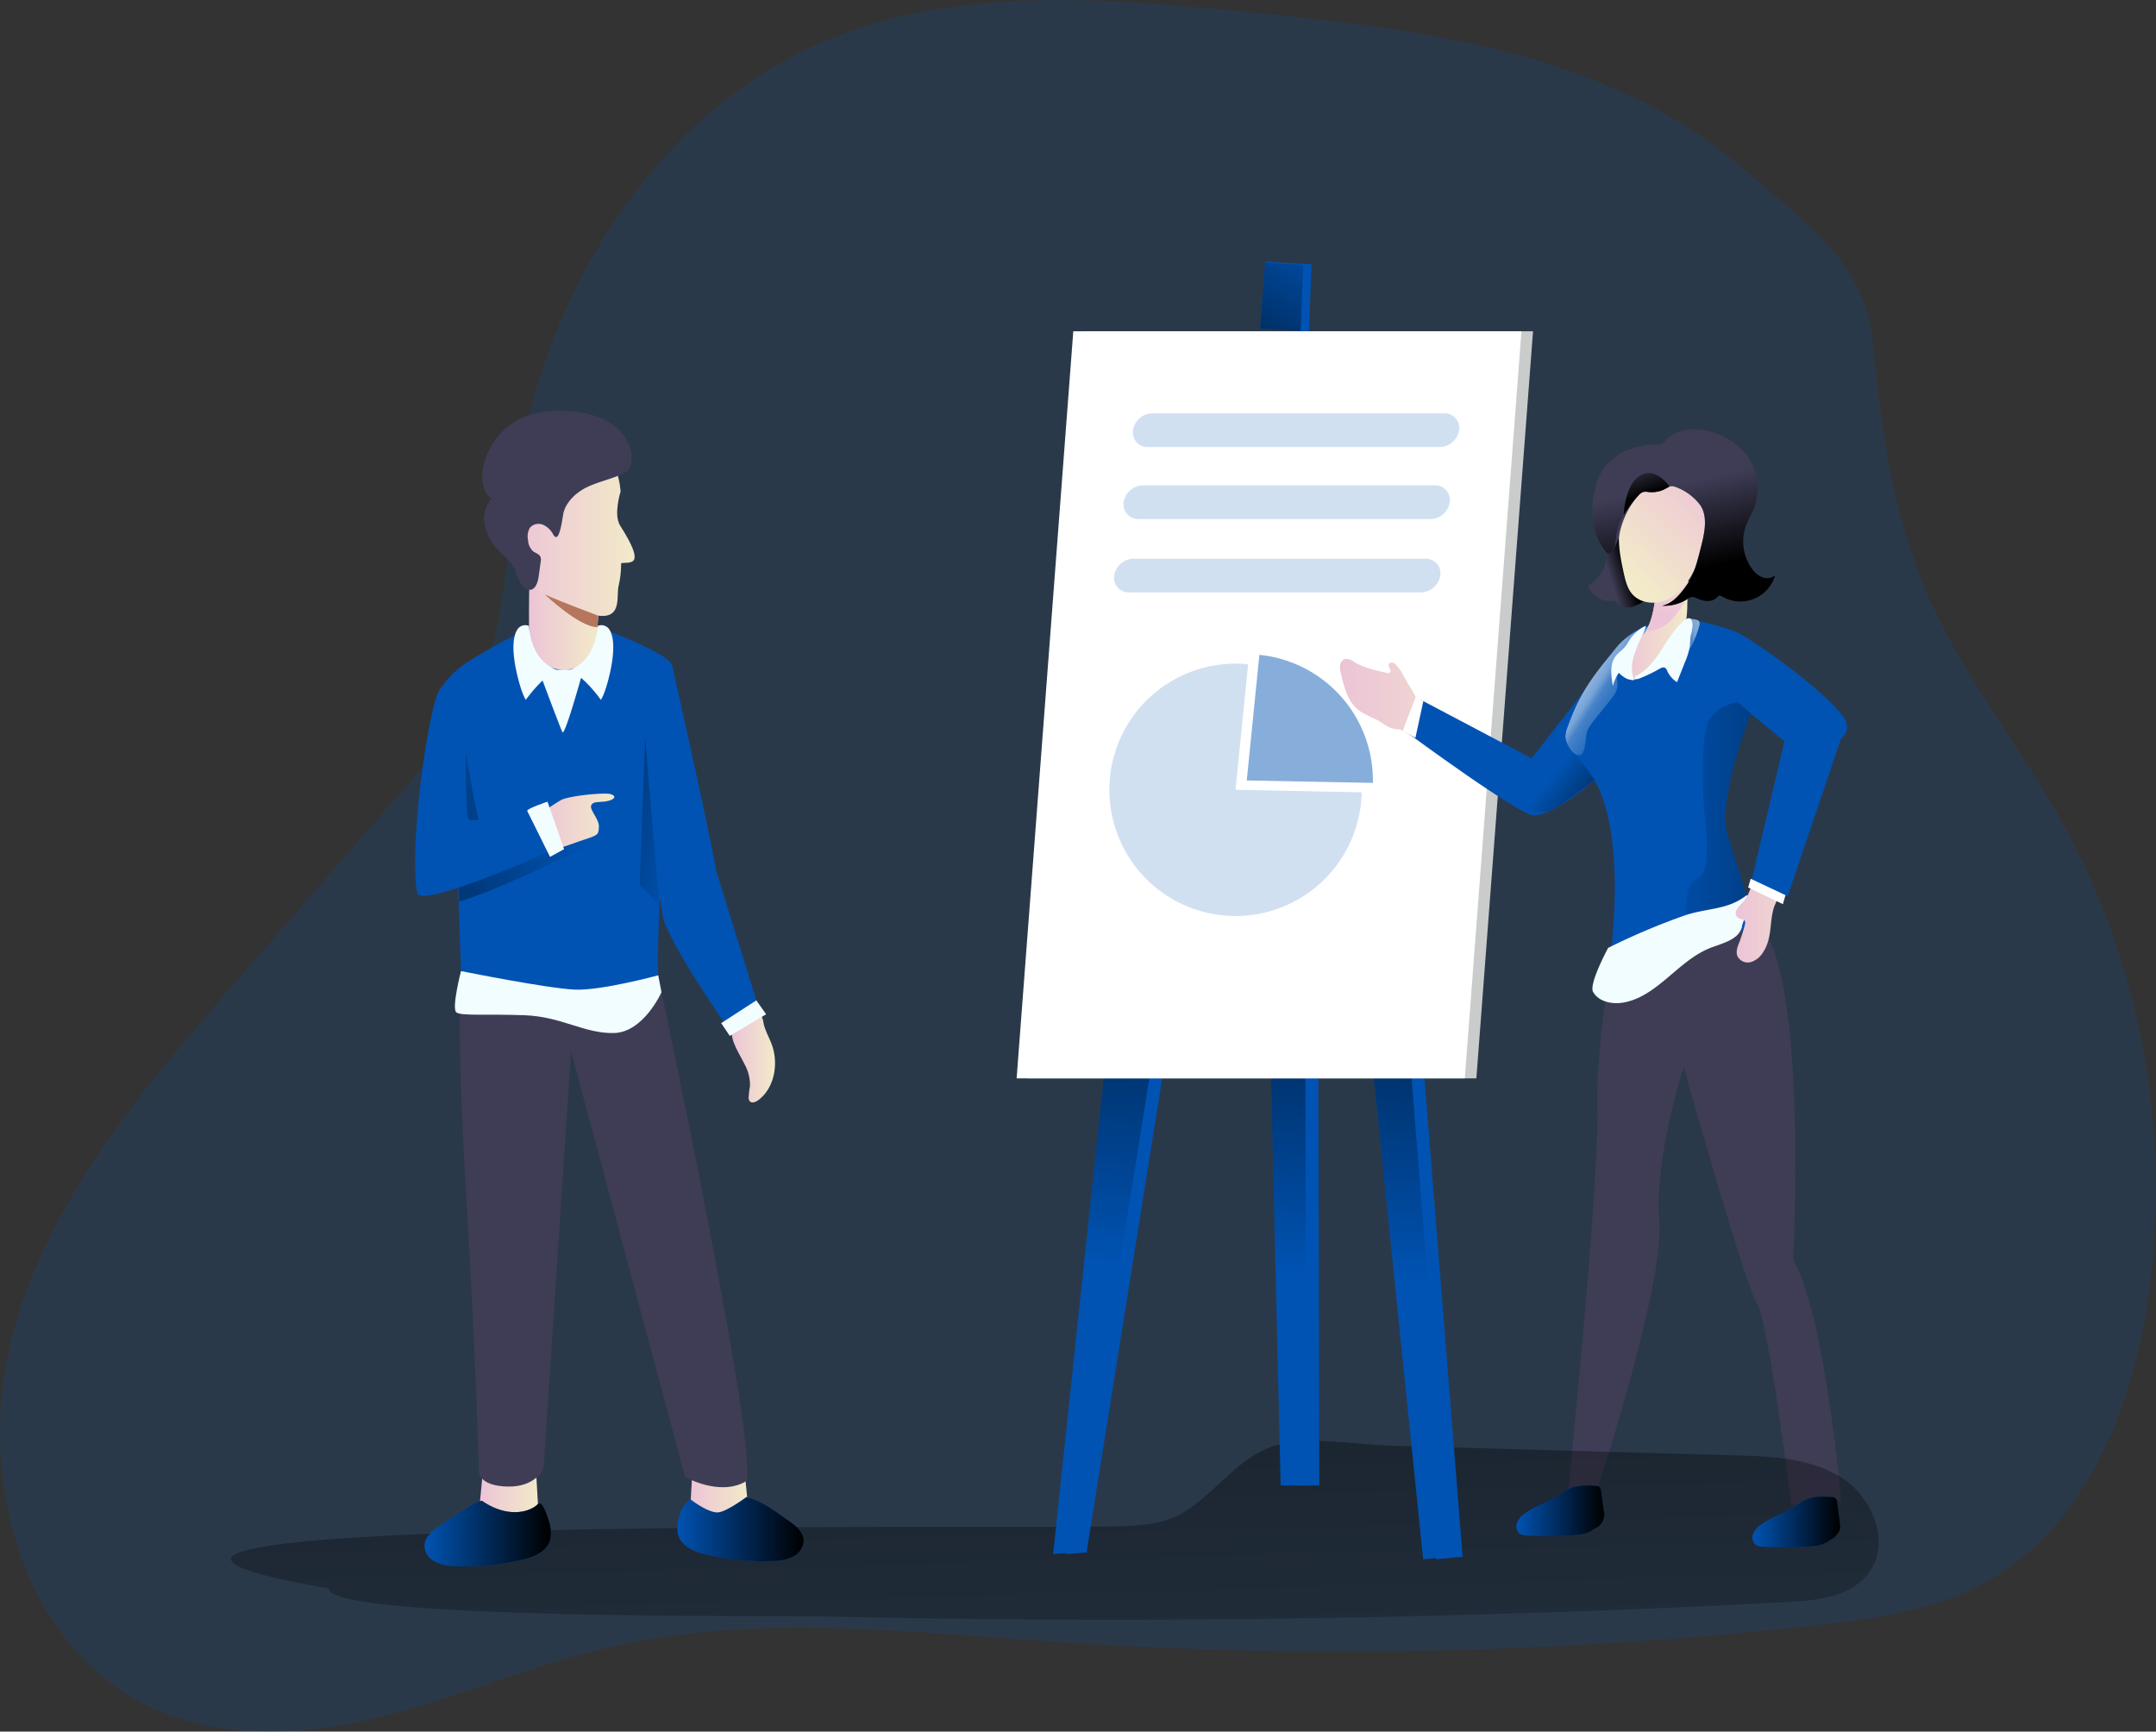 <svg id="Layer_1" data-name="Layer 1" xmlns="http://www.w3.org/2000/svg" xmlns:xlink="http://www.w3.org/1999/xlink" width="581.04" height="466.59" viewBox="0 0 581.04 466.59">
  <rect x="0" y="0" width="581.04" height="466.59" fill="#333333" stroke="none"/>
  <defs>
    <linearGradient id="linear-gradient" x1="281.42" y1="247.07" x2="290.8" y2="610.46" gradientUnits="userSpaceOnUse">
      <stop offset="0.01"/>
      <stop offset="0.13" stop-opacity="0.69"/>
      <stop offset="1" stop-opacity="0"/>
    </linearGradient>
    <linearGradient id="linear-gradient-2" x1="341.82" y1="343.05" x2="350.61" y2="196.35" gradientUnits="userSpaceOnUse">
      <stop offset="0" stop-opacity="0"/>
      <stop offset="0.99"/>
    </linearGradient>
    <linearGradient id="linear-gradient-3" x1="364.34" y1="261.02" x2="414.95" y2="261.02" gradientUnits="userSpaceOnUse">
      <stop offset="0" stop-color="#ecc4d7"/>
      <stop offset="0.42" stop-color="#efd4d1"/>
      <stop offset="1" stop-color="#f2eac9"/>
    </linearGradient>
    <linearGradient id="linear-gradient-4" x1="430.65" y1="262.94" x2="453.89" y2="281.38" xlink:href="#linear-gradient-2"/>
    <linearGradient id="linear-gradient-5" x1="448.46" y1="240.16" x2="465.9" y2="235.56" gradientUnits="userSpaceOnUse">
      <stop offset="0.02" stop-color="#fff" stop-opacity="0"/>
      <stop offset="0.58" stop-color="#fff" stop-opacity="0.39"/>
      <stop offset="0.68" stop-color="#fff" stop-opacity="0.68"/>
      <stop offset="1" stop-color="#fff"/>
    </linearGradient>
    <linearGradient id="linear-gradient-6" x1="448.08" y1="283.02" x2="561.69" y2="283.02" xlink:href="#linear-gradient-2"/>
    <linearGradient id="linear-gradient-7" x1="436.64" y1="219.12" x2="441.93" y2="217.48" xlink:href="#linear-gradient-2"/>
    <linearGradient id="linear-gradient-8" x1="439.99" y1="232.43" x2="458.18" y2="232.43" xlink:href="#linear-gradient-3"/>
    <linearGradient id="linear-gradient-9" x1="451.45" y1="230.63" x2="462.82" y2="209.2" xlink:href="#linear-gradient-3"/>
    <linearGradient id="linear-gradient-10" x1="464.43" y1="193.39" x2="440.37" y2="217.92" xlink:href="#linear-gradient-3"/>
    <linearGradient id="linear-gradient-11" x1="453.7" y1="196.03" x2="459.08" y2="219.46" xlink:href="#linear-gradient-2"/>
    <linearGradient id="linear-gradient-12" x1="471.05" y1="293.18" x2="499.68" y2="293.18" xlink:href="#linear-gradient-3"/>
    <linearGradient id="linear-gradient-13" x1="475.53" y1="475.32" x2="499.16" y2="475.32" xlink:href="#linear-gradient-2"/>
    <linearGradient id="linear-gradient-14" x1="411.9" y1="472.31" x2="435.53" y2="472.31" xlink:href="#linear-gradient-2"/>
    <linearGradient id="linear-gradient-15" x1="355.96" y1="62.73" x2="318.94" y2="125.2" xlink:href="#linear-gradient-2"/>
    <linearGradient id="linear-gradient-16" x1="443.26" y1="189.76" x2="446.47" y2="198.87" xlink:href="#linear-gradient-2"/>
    <linearGradient id="linear-gradient-17" x1="445.5" y1="256.41" x2="428.98" y2="245.73" xlink:href="#linear-gradient-5"/>
    <linearGradient id="linear-gradient-18" x1="189.05" y1="468.44" x2="204.76" y2="468.44" xlink:href="#linear-gradient-3"/>
    <linearGradient id="linear-gradient-19" x1="132.38" y1="469.73" x2="148.51" y2="469.73" xlink:href="#linear-gradient-3"/>
    <linearGradient id="linear-gradient-20" x1="150.74" y1="267.54" x2="49.39" y2="310.76" xlink:href="#linear-gradient-2"/>
    <linearGradient id="linear-gradient-21" x1="147.82" y1="286.53" x2="168.73" y2="286.53" xlink:href="#linear-gradient-3"/>
    <linearGradient id="linear-gradient-22" x1="145.78" y1="233.32" x2="164.5" y2="233.32" xlink:href="#linear-gradient-3"/>
    <linearGradient id="linear-gradient-23" x1="141.56" y1="208.92" x2="174.27" y2="208.92" xlink:href="#linear-gradient-3"/>
    <linearGradient id="linear-gradient-24" x1="200.44" y1="349.74" x2="212.1" y2="349.74" xlink:href="#linear-gradient-3"/>
    <linearGradient id="linear-gradient-25" x1="184.4" y1="223.03" x2="129.56" y2="213.19" xlink:href="#linear-gradient-2"/>
    <linearGradient id="linear-gradient-26" x1="117.64" y1="478.44" x2="151.74" y2="478.44" xlink:href="#linear-gradient-2"/>
    <linearGradient id="linear-gradient-27" x1="185.72" y1="477.25" x2="219.82" y2="477.25" xlink:href="#linear-gradient-2"/>
  </defs>
  <title>Team Presentation</title>
  <path d="M527,234.49c9.27,17.83,21.66,33.86,31.47,51.39a205,205,0,0,1,22.88,134c-4.9,28.23-17.56,57.39-42.57,71.38-14,7.83-30.31,10.08-46.24,11.85a1154.78,1154.78,0,0,1-206.78,4.38c-39.28-2.7-79.25-7.36-117.62,1.43-29.29,6.71-57,21.15-87,22.75-12.71.67-25.72-1.07-37.25-6.46C9,508.9-3.26,462.91,6.42,425.66S42.18,358,67.47,329q21.39-24.56,42.79-49.09c8.69-10,17.53-20.16,22.7-32.32,6.58-15.45,6.72-32.73,8.85-49.38,6.59-51.48,36.56-102.37,84.5-122.26,35.35-14.66,75.25-11.2,113.34-7.48,47.39,4.62,97.6,10.7,134.78,43.34,16.05,14.1,31.44,24.19,33.58,46C510.67,185,514.14,209.77,527,234.49Z" transform="translate(-3.23 -65.2)" fill="#0053b3" opacity="0.18" style="isolation: isolate"/>
  <path d="M437.67,322.23s-4.43,26.81-3.94,40.84c.7,19.78-7.78,103.16-7.78,103.16l7.58.74s18.32-55.69,16.86-72.67,6.6-41.65,6.6-41.65,16.49,58.72,19.69,63.64S486,470.66,486,470.66l13.42-1s-4.19-49.33-12.94-65.07c0,0,4.19-79.82-9.81-90.52S437.67,322.23,437.67,322.23Z" transform="translate(-3.23 -65.2)" fill="#3f3d56"/>
  <path d="M320.5,473.63c-5.6,2.68-12,2.74-18.23,2.86-33,.68-324.64-3-210.4,16.73-1,8.47,122.66,7.31,131.19,7.51q131,3,261.91-3.83c8.07-.42,17.25-1.44,22-8,5.83-8,1-20.13-7.34-25.48s-18.79-5.8-28.69-6.07l-92.62-2.6c-9.81-.27-22.76-2.92-32.31.25C336,458.37,329.86,469,320.5,473.63Z" transform="translate(-3.23 -65.2)" fill="url(#linear-gradient)"/>
  <polygon points="301.17 288.26 287.28 418.76 292.83 418.3 313.2 290.57 322.68 252.16 345.13 253.09 348.6 400.25 355.54 400.25 355.19 252.05 369.77 252.05 387.01 420.15 394.18 419.45 379.83 239.67 327.54 223.94 298.85 251.24 301.17 288.26" fill="#0053b3"/>
  <polygon points="297.69 288.26 283.81 418.76 289.36 418.3 309.73 290.57 319.21 252.16 341.66 253.09 345.13 400.25 352.07 400.25 351.72 252.05 366.3 252.05 383.54 420.15 390.71 419.45 376.36 239.67 324.07 223.94 295.38 251.24 297.69 288.26" fill="#0053b3"/>
  <polygon points="297.69 288.26 283.81 418.76 289.36 418.3 309.73 290.57 319.21 252.16 341.66 253.09 345.13 400.25 352.07 400.25 351.72 252.05 366.3 252.05 383.54 420.15 390.71 419.45 376.36 239.67 324.07 223.94 295.38 251.24 297.69 288.26" fill="url(#linear-gradient-2)"/>
  <polygon points="397.88 290.57 277.1 290.57 292.37 89.27 413.15 89.27 397.88 290.57" fill="#cacccc"/>
  <polygon points="394.76 290.57 273.98 290.57 289.25 89.27 410.03 89.27 394.76 290.57" fill="#fff"/>
  <path d="M370.2,278.7a34,34,0,1,1-34-34.68c1.15,0,2.28.07,3.4.18L336.21,278Z" transform="translate(-3.23 -65.2)" fill="#0053b3" opacity="0.18" style="isolation: isolate"/>
  <path d="M408.4,279l-27.77-17.24A7.27,7.27,0,0,1,376,260.2c-1.94-1.41-4.27-2-6.24-3.37-3.21-2.22-4.3-6.39-5.16-10.19a5.93,5.93,0,0,1-.21-2.21,2,2,0,0,1,1.3-1.66,3.33,3.33,0,0,1,2.44.76c2.74,1.64,5.92,2.35,9,3a.91.91,0,0,0,.59,0c.37-.18.32-.73.13-1.1s-.47-.76-.36-1.17a.88.88,0,0,1,1.05-.51,2.14,2.14,0,0,1,1.05.73c1.48,1.6,2.29,3.73,3.48,5.52a35.49,35.49,0,0,1,2.4,4.57l26.9,15.1S420.26,281.5,408.4,279Z" transform="translate(-3.23 -65.2)" fill="url(#linear-gradient-3)"/>
  <path d="M441.54,236.9,416,269.53l-30.31-16L383,263s29.65,21.87,33.55,21.87c6.24,0,18.1-11,18.1-11Z" transform="translate(-3.23 -65.2)" fill="#0053b3"/>
  <path d="M441.54,237,416,269.64l-5.55,1.68V281.5s6.6,3.59,10.24,2.2S434.6,274,434.6,274Z" transform="translate(-3.23 -65.2)" fill="url(#linear-gradient-4)"/>
  <path d="M488.63,268.58l-13.56-11.07s-9.18,23-6.26,32.65c1.49,4.93,3.51,11.27,5.14,16.27,1.55,4.8,2.74,8.37,2.74,8.37l-39.81,11s5.69-36.09-4.81-51.83c-3.36-5-9.19-9.48-6.27-15.16s14.79-25,22.34-25.21c0,0,6.52,3.41,9.52-1.84,0,0,8.9,1.9,13.12,3.58s24,15.74,29.23,23S488.63,268.58,488.63,268.58Z" transform="translate(-3.23 -65.2)" fill="#0053b3"/>
  <path d="M459.13,239.22a11,11,0,0,1-4.22,4.13,30,30,0,0,1-5.5,2.34c3.3-3.85,6.6-7.92,8-12.79.12-.41.26-.87.64-1a1.33,1.33,0,0,1,.74,0c2.22.29,2.9.41,2.27,2.39A30.5,30.5,0,0,1,459.13,239.22Z" transform="translate(-3.23 -65.2)" opacity="0.69" fill="url(#linear-gradient-5)" style="isolation: isolate"/>
  <path d="M468.81,290.16c1.49,4.93,3.51,11.27,5.14,16.27l-5.74,4s-9.26.69-10.18,1.16-.93-8.57,3-10,1.4-18.74,1.4-18.74-1.16-18.51,1.15-23.14,8-5.32,8-5.32l3.51,3.08S465.89,280.54,468.81,290.16Z" transform="translate(-3.23 -65.2)" fill="url(#linear-gradient-6)"/>
  <path d="M436.63,320.61c-1.05,1.93-5.13,9.93-4.07,11.85,1.46,2.62,5,3.38,7.92,2.92,9.29-1.45,14.94-11.33,23.69-14.76,3.25-1.27,7.42-2.13,8.46-5.46a7.92,7.92,0,0,1,.74-2.28c.43-.6,1.16-.95,1.57-1.57a3.63,3.63,0,0,0-1-4.88c-5.16,4-10.33,3.35-16.5,5.38A178.62,178.62,0,0,0,436.63,320.61Z" transform="translate(-3.23 -65.2)" fill="#f2fdff"/>
  <path d="M436.86,210.78c-.48,2.22-.34,4.56-1.07,6.71a10.3,10.3,0,0,1-4,5.09c-.23.16-.5.36-.5.65a.73.73,0,0,0,.09.32,6.24,6.24,0,0,0,5.9,3.55,2.18,2.18,0,0,1,1.08.09,2.58,2.58,0,0,1,.68.6,4.45,4.45,0,0,0,4.39.86,13,13,0,0,0,4-2.35c.29-.21.6-.48.59-.84a1.15,1.15,0,0,0-.27-.62,19.23,19.23,0,0,1-3.62-8.48c-.32-2.59.15-5.31-.76-7.76C441.56,203.71,437.58,207.46,436.86,210.78Z" transform="translate(-3.23 -65.2)" fill="#3f3d56"/>
  <path d="M436.86,210.78c-.48,2.22-.34,4.56-1.07,6.71a10.3,10.3,0,0,1-4,5.09c-.23.16-.5.36-.5.65a.73.73,0,0,0,.09.32,6.24,6.24,0,0,0,5.9,3.55,2.18,2.18,0,0,1,1.08.09,2.58,2.58,0,0,1,.68.6,4.45,4.45,0,0,0,4.39.86,13,13,0,0,0,4-2.35c.29-.21.6-.48.59-.84a1.15,1.15,0,0,0-.27-.62,19.23,19.23,0,0,1-3.62-8.48c-.32-2.59.15-5.31-.76-7.76C441.56,203.71,437.58,207.46,436.86,210.78Z" transform="translate(-3.23 -65.2)" fill="url(#linear-gradient-7)"/>
  <path d="M449.22,227.22c-.46,2.74-.92,5.51-2.39,7.79,0,0-.05.06-.07.1.28-1.11,1.69-6.48,2-7.11A5.62,5.62,0,0,1,449.22,227.22Z" transform="translate(-3.23 -65.2)" fill="none"/>
  <path d="M458.17,219.94c0,.64,0,1.27-.05,1.91-.05,1.33-.08,2.66-.11,4,0,.61,0,1.22-.05,1.83a33.88,33.88,0,0,1-.53,6.12,17.42,17.42,0,0,1-5.09,9.13,35.68,35.68,0,0,1-5.1,3.76,10.27,10.27,0,0,1-3.3,1.59,3.39,3.39,0,0,1-3.36-1c-.9-1.13-.65-2.8-.05-4.12,1.4-3.1,4.36-5.2,6.23-8h0s.05-.06.07-.1c1.47-2.28,1.93-5,2.39-7.79.66-4,1.32-7.87,5-10.14a2.84,2.84,0,0,1,2.9-.3C458.12,217.41,458.2,218.78,458.17,219.94Z" transform="translate(-3.23 -65.2)" fill="url(#linear-gradient-8)"/>
  <path d="M459.1,222.58a6,6,0,0,1-1,3.19.35.35,0,0,1-.05.08,26.73,26.73,0,0,1-4.35,6.34,9.8,9.8,0,0,1-6.94,3.12,1.21,1.21,0,0,1,0-.19h0s.05-.06.07-.1c1.47-2.28,1.93-5,2.39-7.79,1-1.43,2.63-2.29,4.08-3.33s3.07-2.1,4.82-2h.32a.72.72,0,0,1,.45.15A.79.79,0,0,1,459.1,222.58Z" transform="translate(-3.23 -65.2)" fill="url(#linear-gradient-9)"/>
  <path d="M440.8,203.86c-2.2,4.82-1.12,10.44,0,15.62.44,2,.93,4.18,2.29,5.77,2.2,2.56,6.22,2.93,9.31,1.57,4.74-2.08,7.29-7.18,9.22-12,1.62-4,3.09-8.19,3.3-12.52s-1-8.9-4.12-11.92a8.66,8.66,0,0,0-4.23-2.38c-2.65-.55-5.34.52-7.8,1.64-3,1.35-6,2.92-7.88,5.58-2.95,4.16-2.31,9.79-1.56,14.84" transform="translate(-3.23 -65.2)" fill="url(#linear-gradient-10)"/>
  <path d="M447.41,197.77a3.61,3.61,0,0,0-1.39,0,3,3,0,0,0-1.23.9,22.7,22.7,0,0,0-5,9.88,12.41,12.41,0,0,1-2.27,5.39,1,1,0,0,1-.66.44c-.38,0-.69-.27-.93-.56-4-4.89-4.35-11.94-2.51-18a16.78,16.78,0,0,1,1.27-3.14,14.33,14.33,0,0,1,7.13-6.18,22.29,22.29,0,0,1,9.43-1.49c2-3.39,6.48-4.44,10.38-4a18,18,0,0,1,12.4,7A14.85,14.85,0,0,1,476,202c-.64,1.63-1.6,3.13-2.21,4.77a12.66,12.66,0,0,0,1.4,11.42,6.75,6.75,0,0,0,2.81,2.49,3.51,3.51,0,0,0,3.59-.43A9.75,9.75,0,0,1,467.44,226a1.26,1.26,0,0,0-.92-.25,1.53,1.53,0,0,0-.58.47c-1.3,1.36-3.57,1-5.29.27a2.93,2.93,0,0,0-1.53-.41,3,3,0,0,0-1.21.58,11.26,11.26,0,0,1-6.73,1.75c2.56-.48,4.44-2.61,6-4.67,2.54-3.31,3.25-6.47,4.31-10.51s2.28-9.08-.36-12.32a14.57,14.57,0,0,0-6.61-4.58c-1.27-.35-1.89.28-3,.8A8,8,0,0,1,447.41,197.77Z" transform="translate(-3.23 -65.2)" fill="#3f3d56"/>
  <path d="M481.63,220.22A9.76,9.76,0,0,1,467.44,226a1.22,1.22,0,0,0-.92-.26,1.38,1.38,0,0,0-.58.47c-1.31,1.35-3.58,1.05-5.29.27a2.93,2.93,0,0,0-1.53-.41,3.07,3.07,0,0,0-1.21.57,11.18,11.18,0,0,1-6.73,1.76c2.56-.48,4.44-2.61,6-4.67,2.55-3.32,3.27-6.47,4.31-10.51s2.28-9.08-.34-12.32a14.57,14.57,0,0,0-6.62-4.58,2.35,2.35,0,0,0-1.59.08c-.44.17-.86.46-1.42.72a8,8,0,0,1-4.14.61,3.37,3.37,0,0,0-1.38,0,2.88,2.88,0,0,0-1.23.91,27.88,27.88,0,0,0-3.91,5.14,15.86,15.86,0,0,0-1.76,4.25c-.51,2-.25,4.28-1.58,5.87a1,1,0,0,1-.67.44c-.37,0-.68-.27-.92-.56-4-4.89-4.35-11.94-2.5-18a16.81,16.81,0,0,1,1.25-3.15,14.37,14.37,0,0,1,7.14-6.17,22.29,22.29,0,0,1,9.43-1.49c2-3.39,6.48-4.44,10.38-4a18,18,0,0,1,12.4,7A14.89,14.89,0,0,1,476,202c-.64,1.62-1.59,3.12-2.2,4.76a12.63,12.63,0,0,0,1.4,11.42,6.68,6.68,0,0,0,2.81,2.49A3.51,3.51,0,0,0,481.63,220.22Z" transform="translate(-3.23 -65.2)" fill="url(#linear-gradient-11)"/>
  <path d="M499.68,262.76c.12.06-3.21,8.23-3.4,8.71l-10.34,26.47-3.85,9.87c-.29.75-.7,1.53-.91,2.3-1.08,3.93-.38,7.85-2.71,11.53a6.07,6.07,0,0,1-3.27,2.77,3.16,3.16,0,0,1-3.72-1.53c-.51-1.22,0-2.61.52-3.85a38.9,38.9,0,0,0,1.51-4.85,1.3,1.3,0,0,0,0-.65c-.2-.71-1.25-.59-1.88-1a1.69,1.69,0,0,1-.44-2.1,7.22,7.22,0,0,1,1.46-1.81c2.37-2.54,2.86-5.71,3.64-8.94q1.26-5.28,2.57-10.55c1.25-5.08,2.52-10.17,3.88-15.23.61-2.27,1-6.14,2.51-8.05C486.66,264.15,494.13,260,499.68,262.76Z" transform="translate(-3.23 -65.2)" fill="url(#linear-gradient-12)"/>
  <path d="M414.12,473.07a5.36,5.36,0,0,0-2.08,2.54,2.54,2.54,0,0,0,.91,2.94,3.8,3.8,0,0,0,1.7.4,82.74,82.74,0,0,0,13.45-.15,10,10,0,0,0,3-.6,11.27,11.27,0,0,0,1.87-1.09,4.1,4.1,0,0,0,2.47-4.94l-.68-5.11a1.85,1.85,0,0,0-.48-1.21,1.79,1.79,0,0,0-1.12-.31c-3.84-.18-5.94-.19-9,2S417.21,470.79,414.12,473.07Z" transform="translate(-3.23 -65.2)" fill="#0053b3"/>
  <path d="M477.75,476.08a5.44,5.44,0,0,0-2.08,2.53,2.55,2.55,0,0,0,.91,2.95,4,4,0,0,0,1.7.4,83.89,83.89,0,0,0,13.45-.15,10,10,0,0,0,3-.6,10.66,10.66,0,0,0,1.87-1.1,5.47,5.47,0,0,0,2.45-2.63,5.57,5.57,0,0,0,0-2.3l-.68-5.11a1.83,1.83,0,0,0-.48-1.21,1.79,1.79,0,0,0-1.12-.31c-3.84-.19-5.94-.2-9,2S480.84,473.8,477.75,476.08Z" transform="translate(-3.23 -65.2)" fill="#0053b3"/>
  <path d="M477.75,476.08a5.44,5.44,0,0,0-2.08,2.53,2.55,2.55,0,0,0,.91,2.95,4,4,0,0,0,1.7.4,83.89,83.89,0,0,0,13.45-.15,10,10,0,0,0,3-.6,10.66,10.66,0,0,0,1.87-1.1,5.47,5.47,0,0,0,2.45-2.63,5.57,5.57,0,0,0,0-2.3l-.68-5.11a1.83,1.83,0,0,0-.48-1.21,1.79,1.79,0,0,0-1.12-.31c-3.84-.19-5.94-.2-9,2S480.84,473.8,477.75,476.08Z" transform="translate(-3.23 -65.2)" fill="url(#linear-gradient-13)"/>
  <path d="M414.12,473.07a5.36,5.36,0,0,0-2.08,2.54,2.54,2.54,0,0,0,.91,2.94,3.8,3.8,0,0,0,1.7.4,82.74,82.74,0,0,0,13.45-.15,10,10,0,0,0,3-.6,11.27,11.27,0,0,0,1.87-1.09,4.1,4.1,0,0,0,2.47-4.94l-.68-5.11a1.85,1.85,0,0,0-.48-1.21,1.79,1.79,0,0,0-1.12-.31c-3.84-.18-5.94-.19-9,2S417.21,470.79,414.12,473.07Z" transform="translate(-3.23 -65.2)" fill="url(#linear-gradient-14)"/>
  <polygon points="353.46 71.22 352.77 89.27 350.53 89.14 339.58 88.58 340.94 70.83 340.96 70.53 353.46 71.22" fill="#0053b3"/>
  <polygon points="351.2 71.39 350.53 89.14 339.58 88.58 340.94 70.83 351.2 71.39" fill="url(#linear-gradient-15)"/>
  <path d="M453,196.44c-.44.17-.86.46-1.42.72a8,8,0,0,1-4.14.61,3.37,3.37,0,0,0-1.38,0,2.88,2.88,0,0,0-1.23.91,27.88,27.88,0,0,0-3.91,5.14l-.09,0s.24-7.82,4.32-10.43,7.8,2.61,7.8,2.61Z" transform="translate(-3.23 -65.2)" fill="url(#linear-gradient-16)"/>
  <path d="M431,262.15a15.28,15.28,0,0,1,2.18-3.29l4.22-5.27a7.34,7.34,0,0,0,1.62-2.82c.3-1.31-.14-2.65-.15-4,0-2.84,1.81-5.39,4-7.18.24-.19,4.23-4.93,4.35-5.21.34-.82-2.44.51-3.21,1-4.08,2.34-5.29,4.51-6.94,6.51-5.59,6.76-8.5,11.18-11.45,19.44a7.32,7.32,0,0,0-.5,2.34c0,1.63,1.77,5.12,3.77,5C430.75,268.57,430.42,263.59,431,262.15Z" transform="translate(-3.23 -65.2)" opacity="0.69" fill="url(#linear-gradient-17)" style="isolation: isolate"/>
  <path d="M391.25,185.65H312.58a3.93,3.93,0,0,1-4-4.54h0a5.37,5.37,0,0,1,5.21-4.54h78.67a3.93,3.93,0,0,1,4,4.54h0A5.37,5.37,0,0,1,391.25,185.65Z" transform="translate(-3.23 -65.2)" fill="#0053b3" opacity="0.18" style="isolation: isolate"/>
  <path d="M388.73,205.07H310.06a3.94,3.94,0,0,1-4-4.55h0a5.38,5.38,0,0,1,5.21-4.54h78.67a3.94,3.94,0,0,1,4,4.54h0A5.38,5.38,0,0,1,388.73,205.07Z" transform="translate(-3.23 -65.2)" fill="#0053b3" opacity="0.18" style="isolation: isolate"/>
  <path d="M386.17,224.82H307.5a3.94,3.94,0,0,1-4-4.54h0a5.38,5.38,0,0,1,5.22-4.54h78.67a3.94,3.94,0,0,1,4,4.54h0A5.38,5.38,0,0,1,386.17,224.82Z" transform="translate(-3.23 -65.2)" fill="#0053b3" opacity="0.18" style="isolation: isolate"/>
  <path d="M373.23,275.49a4.86,4.86,0,0,1,0,.66l-34-.66,3.4-33.84A34,34,0,0,1,373.23,275.49Z" transform="translate(-3.23 -65.2)" fill="#0053b3" opacity="0.47" style="isolation: isolate"/>
  <g>
    <g>
      <path d="M203.79,460.54l1,10.11s-3.88,5.86-8.93,6.24-6.78-2.05-6.78-2.05l.83-14.88" transform="translate(-3.23 -65.2)" fill="url(#linear-gradient-18)"/>
      <path d="M133.37,461.61l-1,10.39s4,6,9.17,6.4,7-2.1,7-2.1L147.66,461" transform="translate(-3.23 -65.2)" fill="url(#linear-gradient-19)"/>
      <path d="M145.81,234.49s-20.09,9.7-20.55,12.88,2.28,81.41,2.28,81.41,6.52,8.46,26.49,8.46c20.47,0,27-5.72,26.65-8.58-1.13-9.9,4.17-80.68,3.72-84s-19-10.11-19-10.11Z" transform="translate(-3.23 -65.2)" fill="#0053b3"/>
      <path d="M158.31,284.13s-24.2,4.34-25.7,2.83c-1.35-1.35-7.17-40.79-7.35-39.59-.32,2.29,1,39.85,1.76,60.78,12.42-3.76,38.42-16.94,38.42-16.94A27.72,27.72,0,0,0,158.31,284.13Z" transform="translate(-3.23 -65.2)" fill="url(#linear-gradient-20)"/>
      <path d="M149,284.41a56.53,56.53,0,0,1,5.46-3.65c2.11-1.12,11.66-2.1,13.37-1.57s1,1.5-1.07,1.89-3.77-.05-4.21,1.18,2.26,3.74,2.08,5.88-.12,2-5,3.66-9.49,3.93-10.74.15S147.32,285,149,284.41Z" transform="translate(-3.23 -65.2)" fill="url(#linear-gradient-21)"/>
      <path d="M145.88,222.34s-.15,7-.07,12.15c.06,3.82,1.37,11.17,9.52,11.17s9.09-9.36,8.95-11.17c-.1-1.31.53-4,0-8.16C163.74,221.87,146.33,219.23,145.88,222.34Z" transform="translate(-3.23 -65.2)" fill="url(#linear-gradient-22)"/>
      <path d="M145.76,233.84a2.55,2.55,0,0,0-3.21,1.17c-1.23,2.05-1.3,6.16,0,11.76s2.39,7,2.39,7,5.34-7.55,9.09-7.86C154,246,146.64,244.5,145.76,233.84Z" transform="translate(-3.23 -65.2)" fill="#f2fdff"/>
      <path d="M164.34,233.84a2.56,2.56,0,0,1,3.22,1.17c1.22,2.05,1.29,6.16,0,11.76s-2.4,7-2.4,7-5.34-7.55-9.09-7.86C156.07,246,163.47,244.5,164.34,233.84Z" transform="translate(-3.23 -65.2)" fill="#f2fdff"/>
      <path d="M127.54,328.78s-1.49,11.59,1.36,58.69c2.66,43.87,3.42,74.6,3.42,74.6s.29,3.58,7.85,3.69,9.55-4.89,9.55-4.89l7.39-112.52,30.78,114.83s9.07,5.22,16.15,1.3c5-2.78-23.36-135.82-23.36-135.82S156.42,342,127.54,328.78Z" transform="translate(-3.23 -65.2)" fill="#3f3d56"/>
      <path d="M129,243.73a27.74,27.74,0,0,0-7.28,7.28c-3.18,4.7-8.43,44.13-6,54.81,1,4.51,38.21-12.35,38.21-12.35s-.87-7.56-4.81-10.14c0,0-18.24,3.92-19.6,2.55S129,243.73,129,243.73Z" transform="translate(-3.23 -65.2)" fill="#0053b3"/>
      <path d="M170.49,197.6s-2,6.24-.14,9.21c7,11,3,9.86.4,10.1-.32,0,.14,2.11-.81,6.14-.75,3.18,1.49,10.43-8.31,7.39-2.8-.87-16.4-4.69-17.36-13.12-1.21-10.52-7.67-23.86,5.07-28.3C164.62,183.68,169.6,187.82,170.49,197.6Z" transform="translate(-3.23 -65.2)" fill="url(#linear-gradient-23)"/>
      <path d="M164.46,231.09s-9.93-3.67-14.42-5.72c0,0,9.35,8.88,14.17,8.81Z" transform="translate(-3.23 -65.2)" fill="#b6765e"/>
      <path d="M184.4,244.64s11.44,50.61,12.14,57.13-7.63,9.77-11.36,8.71c-8.27-2.33-7-16.47-7-16.47Z" transform="translate(-3.23 -65.2)" fill="#0053b3"/>
      <path d="M196.27,299.91l11.62,37.53L200,343.05S183.17,319.1,181.84,312s-1.81-16.89,5.21-16.71" transform="translate(-3.23 -65.2)" fill="#0053b3"/>
      <path d="M211.18,346.53c-.62-1.63-1.5-3.22-2-4.91-.29-1-.25-2.09-1-3-2.31-2.81-6.42-1-7.45,1.93a8.8,8.8,0,0,0,.43,6c.75,1.9,1.85,3.63,2.75,5.46a11.47,11.47,0,0,1,1.44,5.86,25,25,0,0,0-.36,3.09,1.55,1.55,0,0,0,.27.94c.54.66,1.61.27,2.29-.24C212.11,358.29,213.08,351.51,211.18,346.53Z" transform="translate(-3.23 -65.2)" fill="url(#linear-gradient-24)"/>
      <polygon points="196.67 279.13 194.36 275.68 203.83 269.55 206.47 273.29 196.67 279.13" fill="#f2fdff"/>
      <path d="M150.79,281.21l4.45,12.8-3.78,2.08s-5.86-11.8-6.14-12.38S150.79,281.21,150.79,281.21Z" transform="translate(-3.23 -65.2)" fill="#f2fdff"/>
    </g>
    <polygon points="173.87 199.02 172.4 238.4 177.73 243.95 173.87 199.02" fill="url(#linear-gradient-25)"/>
    <path d="M149,247.35s5.21,14,5.81,15.14,5-14.6,5-14.6,1.75-2.55-5.35-2.26A9.56,9.56,0,0,0,149,247.35Z" transform="translate(-3.23 -65.2)" fill="#f2fdff"/>
    <path d="M180.62,328s-15.15,4.12-22.35,3.86-30.8-5-30.8-5S124.85,337,126.23,338s8.43.38,18.43.76,16.09,5,24.07,4.79,12.77-11,12.77-11Z" transform="translate(-3.23 -65.2)" fill="#f2fdff"/>
    <path d="M133.17,469.62c-.67-.46-7.6,4.05-11.36,6.65-2,1.35-4.12,3.06-4.17,5.44a5,5,0,0,0,2.73,4.25,12.17,12.17,0,0,0,5.12,1.23,66.3,66.3,0,0,0,17.19-1.43c3.59-.7,7.74-2.06,8.81-5.56a9.4,9.4,0,0,0-.45-5.48c-.59-1.88-1.78-5.37-2.89-4.21C146.24,472.51,140.23,474.48,133.17,469.62Z" transform="translate(-3.23 -65.2)" fill="#0053b3"/>
    <path d="M204.41,468.58c4.41,1.2,7.48,3.7,11.24,6.3,2,1.35,4.12,3.07,4.17,5.44a5,5,0,0,1-2.74,4.25A12.09,12.09,0,0,1,212,485.8a65.87,65.87,0,0,1-17.19-1.43c-3.59-.7-7.74-2.06-8.81-5.56a9.4,9.4,0,0,1,.45-5.48,8.24,8.24,0,0,1,2.79-4.18s4.35,3.45,7.21,3.59C198.7,472.85,204.41,468.58,204.41,468.58Z" transform="translate(-3.23 -65.2)" fill="#0053b3"/>
    <path d="M133.17,469.62c-.67-.46-7.6,4.05-11.36,6.65-2,1.35-4.12,3.06-4.17,5.44a5,5,0,0,0,2.73,4.25,12.17,12.17,0,0,0,5.12,1.23,66.3,66.3,0,0,0,17.19-1.43c3.59-.7,7.74-2.06,8.81-5.56a9.4,9.4,0,0,0-.45-5.48c-.59-1.88-1.78-5.37-2.89-4.21C146.24,472.51,140.23,474.48,133.17,469.62Z" transform="translate(-3.23 -65.2)" fill="url(#linear-gradient-26)"/>
    <path d="M204.41,468.58c4.41,1.2,7.48,3.7,11.24,6.3,2,1.35,4.12,3.07,4.17,5.44a5,5,0,0,1-2.74,4.25A12.09,12.09,0,0,1,212,485.8a65.87,65.87,0,0,1-17.19-1.43c-3.59-.7-7.74-2.06-8.81-5.56a9.4,9.4,0,0,1,.45-5.48,8.24,8.24,0,0,1,2.79-4.18s4.35,3.45,7.21,3.59C198.7,472.85,204.41,468.58,204.41,468.58Z" transform="translate(-3.23 -65.2)" fill="url(#linear-gradient-27)"/>
  </g>
  <path d="M161.11,196.62c3-1.5,6.3-2.17,9.35-3.49a5.27,5.27,0,0,0,2.21-1.51,4.43,4.43,0,0,0,.76-2.56c.15-4-2.37-7.7-5.7-9.85s-7.38-2.94-11.34-3.2a26.66,26.66,0,0,0-11.9,1.54,18.65,18.65,0,0,0-11.2,14.74c-.32,2.66.17,5.78,2.43,7.23a8.57,8.57,0,0,0-1.72,7.69,14.86,14.86,0,0,0,4.2,6.92,19.59,19.59,0,0,1,3.16,3.41c1.22,2,1.5,4.63,3.33,6.07a2.39,2.39,0,0,0,1.12.51c1.58.18,2.35-1.86,2.57-3.45l.56-4.06a2.58,2.58,0,0,0-.07-1.38c-.35-.78-1.35-1-2-1.51a4.37,4.37,0,0,1-1.33-3.06,4.44,4.44,0,0,1,.53-3.29,3.11,3.11,0,0,1,3.54-.76,5.86,5.86,0,0,1,2.73,2.64c1.7,3,2.5-5,2.78-6C155.92,200.33,158.46,198,161.11,196.62Z" transform="translate(-3.23 -65.2)" fill="#3f3d56"/>
  <path d="M444.27,247.27c-.21.11-.46.26-.47.51,0,.44.66.46,1.07.3a39.73,39.73,0,0,0,5.59-2.66c.46-.26,1-.54,1.49-.28a1.74,1.74,0,0,1,.61.88,7,7,0,0,0,2.63,3l2.17-5.48a17.83,17.83,0,0,0,1.27-4.18c.12-1,.07-2,.25-2.93a13.06,13.06,0,0,0,.5-2.81c-.24-5.66-6.37,3.54-7.16,4.76C450.08,241.73,447.91,245.35,444.27,247.27Z" transform="translate(-3.23 -65.2)" fill="#f2fdff"/>
  <path d="M445.71,236.67a30.42,30.42,0,0,0-2.28,5.73,10.32,10.32,0,0,0,.17,6.08,6,6,0,0,1-4.09-2A11.52,11.52,0,0,0,437.9,250c-.5-2.75-.91-5.89.82-8.09.72-.92,1.74-1.56,2.48-2.46.55-.67.93-1.45,1.42-2.16a10.47,10.47,0,0,1,4.12-3.47A6.53,6.53,0,0,1,445.71,236.67Z" transform="translate(-3.23 -65.2)" fill="#f2fdff"/>
  <polyline points="481.53 197.09 472.04 237.36 481.76 241.52 497.26 195.71" fill="#0053b3"/>
  <polygon points="471.81 236.78 471.12 239.12 480.49 243.63 481.18 241.2 471.81 236.78" fill="#fff"/>
  <polygon points="382.5 188.3 381.57 187.72 378.04 196.92 381.45 198.83 383.6 188.88 382.5 188.3" fill="#fff"/>
</svg>
